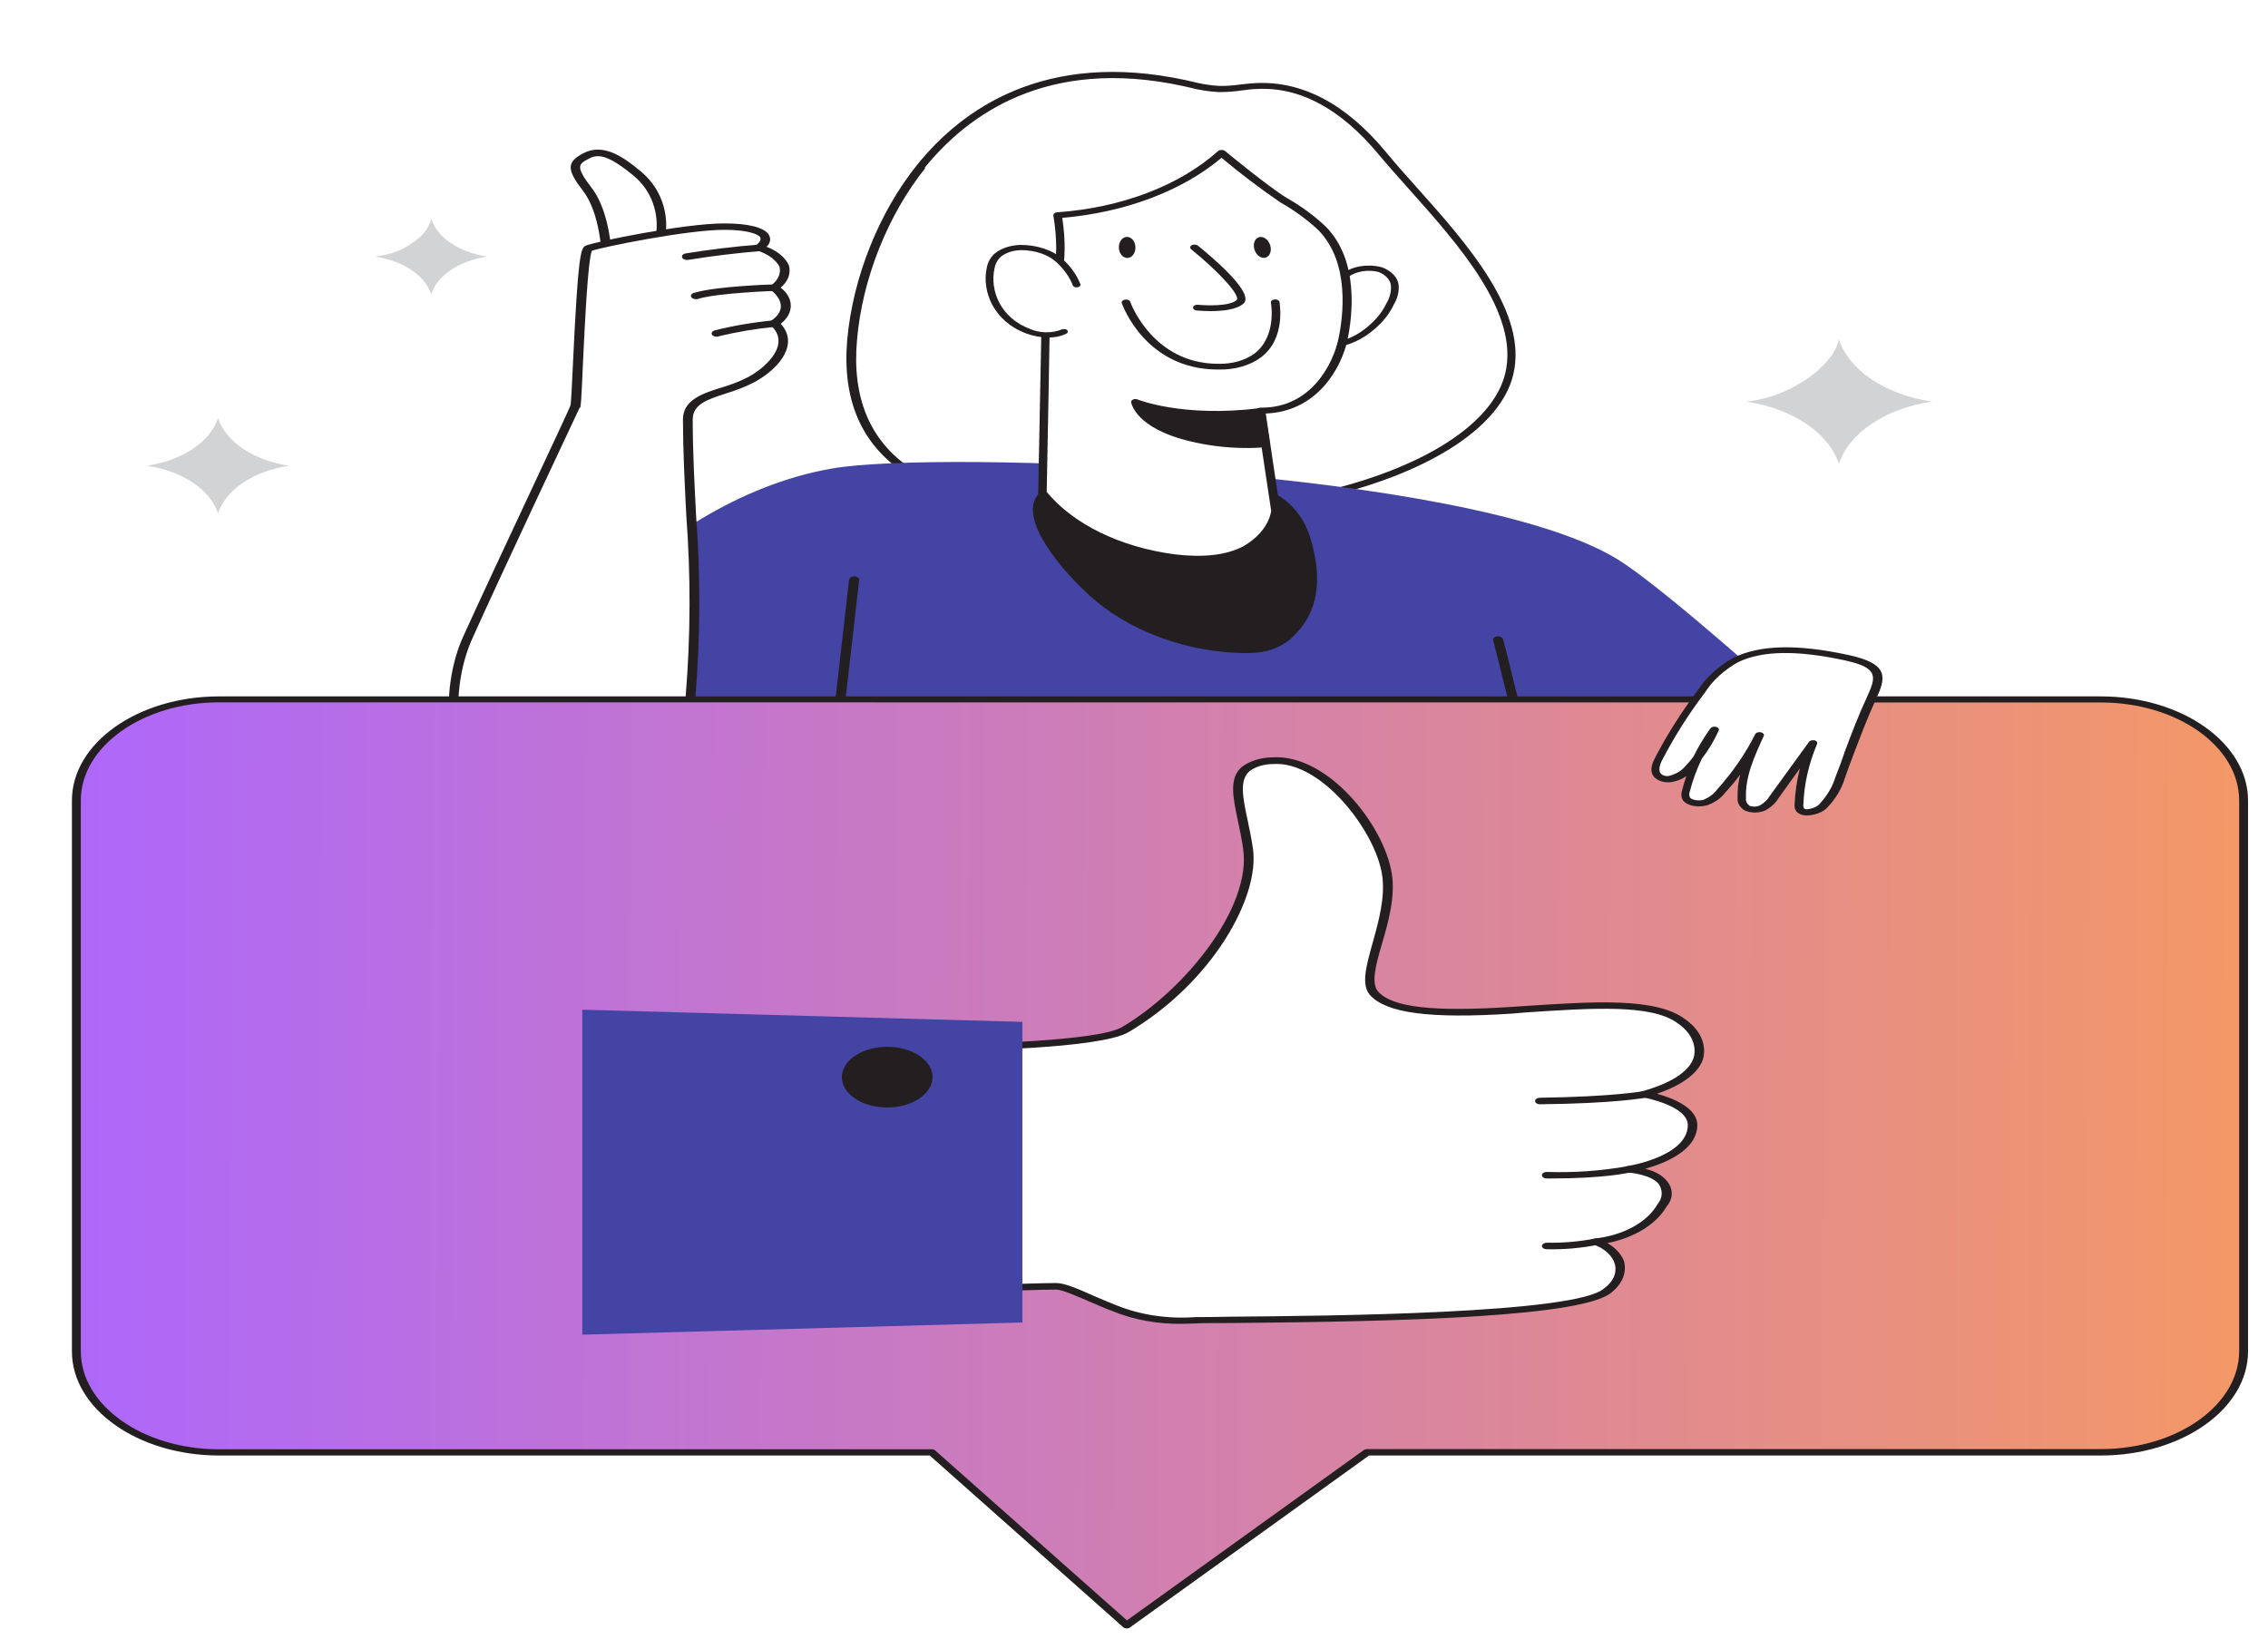 <svg width="473" height="344" viewBox="0 0 473 344" fill="none" xmlns="http://www.w3.org/2000/svg">
<g filter="url(#filter0_d_37_1278)">
<path d="M177.063 19.726C188.049 6.093 205.782 -3.355 232.096 2.316C234.416 2.94 236.849 3.357 239.332 3.557C241.854 3.458 244.366 3.258 246.853 2.957C258.715 2.303 267.48 9.992 273.248 16.944C283.969 29.909 303.557 47.509 299.745 63.091C296.79 75.17 279.811 83.54 262.67 87.767C243.341 92.535 222.474 93.809 202.174 91.461C191.983 90.289 181.445 87.998 174.108 83.05C163.916 76.151 161.878 65.532 162.653 55.784C163.733 44.892 168.115 30.891 177.063 19.726Z" fill="white"/>
<path d="M221.966 93.274C215.277 93.274 208.602 92.891 202.011 92.129C189.15 90.657 179.815 87.848 173.476 83.54C164.568 77.556 160.614 68.285 161.694 55.852C162.856 42.956 168.278 29.337 176.227 19.439C185.542 7.851 202.826 -4.636 232.3 1.717L233.706 2.044C235.498 2.509 237.377 2.807 239.291 2.93C240.757 2.935 242.219 2.835 243.653 2.63C244.631 2.521 245.691 2.398 246.69 2.344C256.453 1.785 265.666 6.611 273.982 16.644C275.898 18.962 278.058 21.416 280.402 24.02C290.818 35.676 303.781 50.181 300.581 63.2C298.033 73.739 283.99 83.145 262.934 88.353C249.825 91.611 235.951 93.278 221.966 93.274ZM178 20.025C170.174 29.773 164.813 43.201 163.733 55.92C162.652 67.945 166.423 76.942 174.902 82.668C181.017 86.758 190.006 89.484 202.46 90.848C222.587 93.165 243.273 91.885 262.425 87.139C282.807 82.082 296.443 73.03 298.91 62.941C301.987 50.386 289.228 36.085 278.976 24.592C276.652 21.988 274.451 19.535 272.514 17.203C264.585 7.66 256.004 3.039 247.016 3.571C246.058 3.571 245.12 3.734 244.142 3.843C242.502 4.087 240.828 4.21 239.148 4.211C237.051 4.088 234.991 3.762 233.033 3.243L231.647 2.93C203.397 -3.164 186.806 8.887 177.797 20.053L178 20.025Z" fill="#231F20"/>
<path d="M447.621 214.674C447.621 214.674 343.67 114.623 322.105 101.522C291.083 82.763 180.977 78.851 158.617 82.709C119.075 89.525 91.558 130.833 91.558 130.833L157.149 143.947C157.292 177.879 162.367 213.474 162.367 213.474L447.621 214.674Z" fill="#4444A5"/>
<path d="M111.37 38.525C111.615 38.062 111.146 29.255 107.518 24.538C103.89 19.821 104.399 19.003 107.334 17.476C110.269 15.949 113.449 17.476 117.974 21.28C122.499 25.083 123.64 30.918 122.519 35.171L111.37 38.525Z" fill="white"/>
<path d="M111.37 39.207C111.217 39.206 111.065 39.181 110.928 39.135C110.79 39.09 110.669 39.024 110.575 38.942C110.481 38.861 110.416 38.767 110.384 38.666C110.352 38.565 110.355 38.461 110.392 38.361C110.535 37.557 110.025 29.282 106.621 24.851C103.217 20.421 103.054 18.826 106.723 16.931C110.922 14.777 115.141 17.817 118.769 20.857C123.62 24.947 124.66 31.027 123.518 35.294C123.486 35.403 123.416 35.506 123.313 35.593C123.21 35.681 123.078 35.751 122.927 35.798L111.798 39.139C111.664 39.18 111.518 39.203 111.37 39.207ZM109.699 17.572C109.062 17.585 108.45 17.744 107.966 18.021C105.643 19.207 104.868 19.616 108.415 24.224C111.431 28.137 112.349 34.681 112.491 37.462L121.663 34.735C122.56 30.795 121.562 25.356 117.24 21.73C113.47 18.608 111.309 17.572 109.699 17.572Z" fill="#231F20"/>
<path d="M105.011 69.812C105.48 69.362 106.152 37.612 107.742 36.848C109.332 36.085 127.962 32.295 136.135 32.295C144.309 32.295 146.326 34.572 143.412 36.698C143.412 36.698 152.951 39.588 146.591 45.055C146.591 45.055 152.033 48.845 146.591 52.499C150.994 56.438 146.591 61.469 141.842 64.168C136.339 67.222 128.492 67.154 128.532 72.552C128.634 91.734 131.203 111.106 129.103 130.274C127.738 142.734 116.874 160.661 97.531 157.621C78.188 154.581 76.863 130.737 82.529 118.086C88.195 105.435 105.011 69.812 105.011 69.812Z" fill="white"/>
<path d="M101.811 158.643C100.287 158.639 98.769 158.52 97.286 158.289C94.579 157.814 92.053 156.961 89.875 155.786C87.697 154.611 85.916 153.141 84.648 151.473C77.148 142.802 77.189 127.588 81.55 117.895C87.176 105.435 103.971 69.935 103.971 69.581C104.114 69.022 104.297 64.959 104.501 60.678C105.52 39.111 106.05 36.766 107.069 36.276C108.761 35.471 127.676 31.6 136.053 31.6C141.047 31.6 144.349 32.431 145.327 33.944C145.58 34.356 145.669 34.805 145.587 35.246C145.505 35.688 145.254 36.108 144.859 36.467C147.076 37.304 148.737 38.673 149.506 40.297C149.754 41.116 149.731 41.962 149.439 42.774C149.147 43.587 148.592 44.347 147.814 45.001C149.175 46.045 149.924 47.384 149.924 48.77C149.924 50.156 149.175 51.495 147.814 52.539C151.524 56.493 148.018 61.564 142.413 64.673C140.573 65.626 138.568 66.427 136.441 67.058C132.527 68.326 129.449 69.335 129.47 72.511C129.47 79.123 129.837 85.885 130.163 92.429C131.11 105.041 131.069 117.678 130.04 130.287C129.062 139.108 123.294 150.927 112.878 156.04C109.705 157.683 105.823 158.596 101.811 158.643ZM105.887 70.03C105.133 71.639 88.929 106.048 83.466 118.277C79.227 127.697 79.166 142.42 86.381 150.777C87.514 152.278 89.11 153.6 91.064 154.658C93.017 155.715 95.284 156.483 97.714 156.912C100.114 157.316 102.621 157.349 105.043 157.009C107.466 156.669 109.741 155.965 111.696 154.949C121.602 150.082 127.105 138.699 128.002 130.192C129.031 117.628 129.072 105.037 128.124 92.47C127.798 85.926 127.452 79.151 127.431 72.511C127.431 68.422 131.508 67.058 135.584 65.804C137.566 65.222 139.435 64.48 141.149 63.596C145.225 61.319 149.893 56.575 145.735 52.867C145.576 52.741 145.488 52.582 145.488 52.417C145.488 52.252 145.576 52.093 145.735 51.967C150.403 48.859 145.918 45.614 145.735 45.478C145.577 45.354 145.49 45.197 145.49 45.035C145.49 44.872 145.577 44.715 145.735 44.592C146.48 44.068 147.033 43.436 147.351 42.745C147.67 42.055 147.744 41.324 147.569 40.611C146.743 39.134 145.081 37.934 142.943 37.271C142.796 37.229 142.666 37.164 142.567 37.081C142.467 36.997 142.4 36.899 142.372 36.794C142.339 36.688 142.343 36.578 142.386 36.474C142.428 36.37 142.507 36.274 142.616 36.194C143.126 35.826 143.921 35.103 143.513 34.462C143.106 33.822 140.823 32.936 136.094 32.936C128.247 32.936 110.718 36.521 108.455 37.298C107.599 39.057 106.947 53.085 106.58 60.692C106.234 68.681 106.152 69.744 105.969 70.071L105.887 70.03Z" fill="#231F20"/>
<path d="M128.41 39.207C128.14 39.234 127.865 39.188 127.645 39.079C127.425 38.971 127.279 38.808 127.238 38.627C127.198 38.447 127.266 38.262 127.429 38.115C127.591 37.968 127.834 37.87 128.104 37.843C133.127 37.029 138.218 36.419 143.351 36.017C143.618 35.993 143.888 36.042 144.102 36.152C144.316 36.262 144.456 36.424 144.492 36.603C144.512 36.692 144.505 36.782 144.471 36.869C144.438 36.956 144.378 37.038 144.297 37.109C144.215 37.181 144.112 37.24 143.995 37.284C143.878 37.328 143.749 37.356 143.616 37.366C138.63 37.781 133.683 38.382 128.797 39.166C128.675 39.2 128.542 39.214 128.41 39.207Z" fill="#231F20"/>
<path d="M130.346 47.4C130.076 47.436 129.795 47.399 129.566 47.297C129.336 47.194 129.177 47.035 129.123 46.855C129.069 46.674 129.125 46.486 129.278 46.333C129.43 46.179 129.668 46.073 129.939 46.037C134.606 44.673 146.061 44.333 146.53 44.319C146.664 44.313 146.798 44.326 146.925 44.355C147.052 44.384 147.169 44.43 147.269 44.489C147.369 44.549 147.451 44.621 147.51 44.702C147.568 44.782 147.602 44.87 147.61 44.96C147.621 45.142 147.525 45.32 147.342 45.455C147.159 45.59 146.904 45.672 146.632 45.682C146.53 45.682 135.075 46.064 130.754 47.291C130.632 47.347 130.493 47.385 130.346 47.4Z" fill="#231F20"/>
<path d="M134.443 55.225C134.239 55.227 134.038 55.188 133.867 55.113C133.696 55.037 133.563 54.929 133.485 54.803C133.389 54.636 133.393 54.451 133.495 54.286C133.598 54.121 133.791 53.989 134.036 53.916C138.046 52.914 142.208 52.21 146.449 51.817C146.716 51.794 146.986 51.842 147.2 51.952C147.414 52.062 147.554 52.224 147.59 52.403C147.61 52.492 147.603 52.583 147.569 52.67C147.536 52.757 147.476 52.838 147.395 52.91C147.313 52.981 147.21 53.04 147.093 53.085C146.976 53.129 146.847 53.157 146.714 53.167C142.657 53.55 138.674 54.221 134.831 55.171C134.709 55.207 134.577 55.226 134.443 55.225Z" fill="#231F20"/>
<path d="M154.174 184.341C154.037 184.334 153.904 184.309 153.781 184.268C153.659 184.227 153.55 184.169 153.461 184.1C153.372 184.03 153.305 183.949 153.263 183.862C153.22 183.775 153.204 183.683 153.216 183.591L162.082 105.885C162.092 105.791 162.13 105.7 162.193 105.617C162.256 105.534 162.343 105.459 162.449 105.399C162.555 105.338 162.678 105.292 162.811 105.263C162.944 105.234 163.084 105.223 163.223 105.23C163.362 105.237 163.497 105.262 163.621 105.305C163.744 105.347 163.854 105.405 163.943 105.477C164.033 105.548 164.1 105.63 164.141 105.719C164.182 105.808 164.195 105.901 164.181 105.994L155.315 183.7C155.305 183.793 155.267 183.883 155.204 183.966C155.14 184.049 155.053 184.122 154.947 184.182C154.84 184.242 154.717 184.287 154.584 184.314C154.451 184.341 154.312 184.351 154.174 184.341Z" fill="#231F20"/>
<path d="M214.282 110.015C221.64 116.136 232.626 120.499 244.468 120.622C246.002 120.678 247.537 120.54 248.993 120.213C250.986 119.643 252.687 118.695 253.885 117.486C259.225 112.578 259.449 105.966 258.104 99.968C257.146 95.755 255.312 91.338 250.542 88.516C244.937 85.204 236.804 84.89 229.324 84.754C221.843 84.618 204.498 83.159 201.726 89.321C199.137 94.951 209.349 105.912 214.282 110.015Z" fill="#231F20"/>
<path d="M244.916 121.221H244.448C233.135 121.099 221.599 117.05 213.588 110.397C208.269 105.98 198.179 94.992 200.849 89.144C203.52 83.295 217.767 83.69 226.246 84.045L229.365 84.14C237.619 84.304 245.487 84.713 251.133 88.053C256.779 91.393 258.185 96.328 258.98 99.873C260.713 107.534 259.245 113.505 254.619 117.827C253.333 119.141 251.487 120.167 249.319 120.772C247.905 121.101 246.413 121.253 244.916 121.221ZM219.296 85.095C212.121 85.095 204.274 85.79 202.582 89.498C200.116 94.828 210.062 105.557 214.974 109.647C222.659 116.027 233.686 119.899 244.468 120.022C245.896 120.072 247.326 119.947 248.687 119.654C250.521 119.121 252.081 118.239 253.171 117.118C257.492 113.137 258.858 107.384 257.248 100.05C256.494 96.683 254.924 91.87 249.992 88.953C245.059 86.035 237.253 85.49 229.344 85.34C228.427 85.34 227.306 85.34 226.205 85.245C224.126 85.176 221.741 85.095 219.296 85.095Z" fill="#231F20"/>
<path d="M261.895 47.005C262.648 45.305 263.925 43.731 265.646 42.383C266.527 41.72 267.692 41.254 268.983 41.049C270.274 40.844 271.628 40.91 272.861 41.238C273.719 41.58 274.438 42.056 274.957 42.627C275.476 43.197 275.778 43.843 275.837 44.51C275.938 45.85 275.604 47.19 274.858 48.436C273.724 50.806 271.761 52.961 269.131 54.721C267.825 55.595 266.265 56.282 264.547 56.739C262.83 57.197 260.991 57.414 259.144 57.379" fill="white"/>
<path d="M259.918 57.911H259.082C258.868 57.897 258.67 57.828 258.529 57.719C258.389 57.61 258.317 57.468 258.328 57.325C258.333 57.252 258.36 57.181 258.407 57.116C258.455 57.051 258.522 56.993 258.604 56.946C258.686 56.899 258.781 56.863 258.885 56.842C258.988 56.82 259.097 56.813 259.205 56.82C260.948 56.86 262.684 56.66 264.307 56.234C265.931 55.807 267.406 55.162 268.642 54.339C271.175 52.64 273.063 50.56 274.145 48.273C274.856 47.101 275.176 45.84 275.083 44.578C275.034 43.998 274.772 43.434 274.32 42.937C273.869 42.44 273.242 42.025 272.494 41.729C271.414 41.456 270.235 41.41 269.114 41.595C267.994 41.78 266.983 42.188 266.216 42.765C264.593 44.071 263.38 45.583 262.649 47.209C262.613 47.276 262.557 47.337 262.485 47.389C262.413 47.442 262.325 47.484 262.229 47.513C262.132 47.542 262.027 47.558 261.921 47.56C261.814 47.561 261.709 47.549 261.61 47.523C261.407 47.473 261.243 47.373 261.151 47.242C261.059 47.112 261.048 46.963 261.12 46.827C261.919 45.051 263.266 43.407 265.075 42.001C266.078 41.259 267.399 40.742 268.858 40.52C270.317 40.298 271.843 40.382 273.228 40.761C274.22 41.138 275.057 41.674 275.662 42.322C276.267 42.969 276.621 43.707 276.693 44.469C276.805 45.866 276.457 47.262 275.674 48.559C274.518 51.036 272.474 53.287 269.722 55.116C267.103 56.847 263.598 57.846 259.918 57.911Z" fill="#231F20"/>
<path d="M247.892 70.644L251.051 91.666C251.051 91.666 249.523 103.622 229.874 101.209C224.103 100.463 218.65 98.871 213.91 96.547C209.169 94.222 205.259 91.224 202.459 87.767L203.193 50.045C203.071 48.504 207.861 43.228 205.598 29.895C212.334 29.435 218.852 28.04 224.738 25.801C230.623 23.562 235.746 20.527 239.78 16.89C239.78 16.89 248.891 24.415 252.723 26.746C255.798 28.468 258.537 30.442 260.876 32.622C266.991 38.757 266.726 48.763 265.258 55.798C263.831 61.578 258.817 70.794 247.892 70.644Z" fill="white"/>
<path d="M234.787 102.19C233.084 102.183 231.385 102.073 229.711 101.863C223.778 101.089 218.175 99.447 213.302 97.054C208.428 94.662 204.406 91.579 201.522 88.026C201.493 87.936 201.493 87.843 201.522 87.753C201.522 87.753 202.256 50.276 202.256 50.045C202.341 49.371 202.553 48.706 202.888 48.068C204.03 45.45 206.373 39.997 204.682 29.964C204.669 29.883 204.68 29.802 204.715 29.725C204.75 29.648 204.808 29.576 204.886 29.514C204.955 29.447 205.046 29.392 205.152 29.352C205.258 29.311 205.376 29.288 205.497 29.282C212.09 28.818 218.468 27.448 224.231 25.257C229.994 23.065 235.017 20.101 238.986 16.549C239.069 16.469 239.178 16.403 239.305 16.356C239.433 16.309 239.574 16.282 239.719 16.276C239.866 16.273 240.013 16.291 240.147 16.332C240.281 16.372 240.4 16.432 240.494 16.508C240.494 16.508 249.605 24.02 253.355 26.283C256.44 28.045 259.179 30.06 261.508 32.281C268.561 39.425 267.012 51.135 266.033 55.839C264.851 61.469 259.918 70.835 248.973 71.257L252.01 91.611C251.522 94.88 249.136 97.89 245.365 99.995C242.31 101.504 238.582 102.277 234.787 102.19ZM203.296 87.617C206.065 90.962 209.896 93.861 214.519 96.11C219.143 98.359 224.447 99.904 230.058 100.636C235.928 101.345 240.677 100.8 244.183 99.014C247.484 97.134 249.602 94.49 250.114 91.611L246.975 70.712C246.964 70.623 246.98 70.534 247.022 70.45C247.064 70.365 247.132 70.288 247.22 70.221C247.31 70.16 247.418 70.111 247.537 70.079C247.657 70.046 247.784 70.029 247.913 70.03H248.158C258.349 70.03 263.017 61.019 264.138 55.661C265.116 51.094 266.624 39.766 259.918 32.977C257.645 30.837 254.981 28.895 251.99 27.196C247.683 24.241 243.601 21.142 239.76 17.912C231.556 24.83 219.632 29.326 206.537 30.441C208.065 40.325 205.721 45.764 204.498 48.409C204.231 48.931 204.047 49.47 203.948 50.017C203.948 50.017 204.029 50.058 203.296 87.617Z" fill="#231F20"/>
<path d="M248.973 77.556C243.812 78.16 238.501 77.782 233.645 76.465C222.455 73.834 221.803 68.722 221.803 68.722C221.803 68.722 231.219 72.675 247.892 70.603L248.973 77.556Z" fill="#231F20"/>
<path d="M244.427 78.442C240.644 78.399 236.898 77.938 233.339 77.079C221.742 74.352 220.947 69.049 220.906 68.899C220.89 68.786 220.921 68.673 220.997 68.572C221.073 68.47 221.191 68.386 221.336 68.327C221.481 68.269 221.647 68.239 221.817 68.241C221.986 68.243 222.151 68.278 222.292 68.34C222.292 68.34 231.648 72.144 247.729 70.139C247.979 70.111 248.236 70.15 248.443 70.249C248.544 70.297 248.628 70.36 248.688 70.433C248.748 70.507 248.782 70.588 248.789 70.671L249.849 77.487C249.893 77.601 249.887 77.72 249.833 77.831C249.779 77.942 249.678 78.04 249.544 78.115C249.456 78.168 249.353 78.21 249.241 78.236C249.129 78.261 249.01 78.271 248.891 78.265C247.415 78.419 245.92 78.479 244.427 78.442ZM223.169 69.908C224.065 71.475 226.634 74.216 233.951 75.933C238.423 77.075 243.249 77.454 247.994 77.038L247.118 71.353C234.848 72.73 226.634 71.012 223.169 69.908Z" fill="#231F20"/>
<path d="M234.155 36.617C234.155 36.617 245.773 46.037 243.632 47.959C241.492 49.881 234.603 49.159 234.603 49.159" fill="white"/>
<path d="M237.477 49.895C236.468 49.894 235.46 49.848 234.46 49.758C234.249 49.715 234.069 49.622 233.952 49.496C233.835 49.371 233.79 49.222 233.824 49.076C233.859 48.93 233.971 48.797 234.141 48.702C234.31 48.607 234.525 48.556 234.746 48.559C236.519 48.75 241.431 48.927 242.899 47.591C243.816 46.773 239.393 41.824 233.421 36.998C233.346 36.937 233.289 36.867 233.255 36.792C233.22 36.716 233.208 36.637 233.22 36.559C233.231 36.48 233.266 36.404 233.321 36.334C233.376 36.265 233.452 36.203 233.543 36.153C233.732 36.054 233.971 36.008 234.209 36.023C234.448 36.038 234.669 36.114 234.827 36.235C238.455 39.179 246.649 46.241 244.346 48.313C242.899 49.622 239.821 49.895 237.477 49.895Z" fill="#231F20"/>
<path d="M248.698 38.78C249.647 38.695 250.221 37.652 249.98 36.451C249.74 35.249 248.776 34.344 247.828 34.429C246.88 34.514 246.306 35.556 246.546 36.758C246.786 37.959 247.75 38.865 248.698 38.78Z" fill="#231F20"/>
<path d="M220.113 38.807C221.069 38.799 221.828 37.81 221.807 36.598C221.785 35.386 220.993 34.41 220.036 34.417C219.079 34.425 218.321 35.413 218.342 36.625C218.363 37.838 219.156 38.814 220.113 38.807Z" fill="#231F20"/>
<path d="M209.533 44.401C208.831 42.601 207.635 40.905 206.006 39.398C205.07 38.542 203.841 37.849 202.423 37.374C201.005 36.9 199.439 36.659 197.853 36.671C196.873 36.697 195.914 36.87 195.049 37.18C194.184 37.489 193.436 37.926 192.86 38.457C192.172 39.222 191.74 40.078 191.596 40.965C190.556 45.641 192.9 51.735 199.484 54.148C200.595 54.615 201.881 54.863 203.194 54.863C204.506 54.863 205.792 54.615 206.903 54.148" fill="white"/>
<path d="M203.642 55.402C202.05 55.378 200.491 55.097 199.096 54.584C192.207 52.049 189.72 45.764 190.801 40.843C190.955 39.876 191.428 38.945 192.187 38.116C192.829 37.515 193.668 37.02 194.639 36.668C195.61 36.316 196.688 36.117 197.792 36.085C199.515 36.077 201.216 36.343 202.755 36.862C204.293 37.382 205.624 38.138 206.638 39.07C208.336 40.628 209.581 42.385 210.307 44.251C210.364 44.388 210.338 44.535 210.235 44.66C210.132 44.785 209.96 44.878 209.756 44.919C209.656 44.942 209.55 44.951 209.444 44.945C209.339 44.94 209.236 44.92 209.142 44.886C209.049 44.853 208.966 44.807 208.9 44.752C208.834 44.697 208.785 44.633 208.758 44.564C208.084 42.83 206.937 41.194 205.374 39.738C204.528 38.94 203.406 38.29 202.103 37.844C200.801 37.398 199.357 37.168 197.894 37.175C197.04 37.197 196.205 37.346 195.45 37.613C194.695 37.88 194.039 38.257 193.532 38.716C192.908 39.414 192.525 40.196 192.411 41.006C191.392 45.546 193.634 51.34 199.871 53.63C200.832 54.058 201.954 54.296 203.109 54.315C204.263 54.334 205.402 54.135 206.393 53.739C206.566 53.654 206.78 53.617 206.992 53.635C207.205 53.652 207.399 53.724 207.535 53.835C207.667 53.949 207.726 54.093 207.699 54.236C207.672 54.379 207.562 54.509 207.392 54.598C206.309 55.136 204.99 55.418 203.642 55.402Z" fill="#231F20"/>
<path d="M318.437 205.704C318.188 205.703 317.948 205.644 317.758 205.537C317.568 205.43 317.44 205.281 317.397 205.118C310.406 175.93 297.014 120.294 296.403 118.604C296.335 118.423 296.375 118.232 296.517 118.071C296.658 117.91 296.888 117.793 297.157 117.745C297.43 117.703 297.716 117.734 297.956 117.831C298.195 117.927 298.369 118.082 298.441 118.263C299.236 120.431 318.64 201.423 319.476 204.886C319.517 205.07 319.448 205.258 319.284 205.408C319.12 205.559 318.874 205.66 318.6 205.69L318.437 205.704Z" fill="#231F20"/>
<path d="M423.121 130.873H30.696C14.248 130.873 0.917 140.335 0.917 151.977V266.888C0.917 278.544 14.248 287.978 30.696 287.978H179.305L220.07 324.063L270.211 287.978H423.223C439.672 287.978 453.022 278.544 453.022 266.888V151.977C452.92 140.335 439.57 130.873 423.121 130.873Z" fill="url(#paint0_linear_37_1278)"/>
<path d="M219.968 324.691C219.834 324.682 219.704 324.656 219.585 324.614C219.466 324.572 219.361 324.515 219.275 324.445L178.897 288.605H30.696C13.758 288.605 0 278.857 0 266.888V151.977C0 140.007 13.758 130.26 30.696 130.26H423.121C440.059 130.26 453.837 140.007 453.837 151.977V266.888C453.837 278.857 440.059 288.605 423.121 288.605H270.517L220.641 324.486C220.557 324.55 220.454 324.602 220.338 324.637C220.222 324.672 220.096 324.69 219.968 324.691ZM30.696 131.501C14.798 131.501 1.855 140.689 1.855 151.95V266.86C1.855 278.148 14.798 287.31 30.696 287.31H179.305C179.448 287.307 179.59 287.329 179.718 287.371C179.845 287.414 179.956 287.477 180.039 287.555L220.029 323L269.437 287.46C269.522 287.398 269.627 287.349 269.743 287.316C269.859 287.283 269.983 287.267 270.109 287.269H423.121C439.04 287.269 451.983 278.08 451.983 266.82V151.977C451.983 140.689 439.04 131.528 423.121 131.528L30.696 131.501Z" fill="#231F20"/>
<path d="M338.044 219.827C337.84 226.93 324.673 228.92 324.673 228.92C324.673 228.92 335.822 229.684 331.685 236.473C330.553 238.41 328.694 240.12 326.288 241.438C323.882 242.756 321.01 243.638 317.947 243.998C317.947 243.998 327.302 247.543 320.515 254.073C313.728 260.603 245.772 260.153 234.501 260.412C228.574 260.843 222.6 259.957 217.502 257.89C213.874 256.527 207.575 253.309 205.272 253.309C198.892 253.309 173.047 254.455 173.047 254.455L179.162 203.509C179.162 203.509 213.384 203.509 219.683 199.746C236.233 189.931 246.771 172.331 245.263 162.011C243.754 151.691 239.474 144.411 250.379 143.661C261.283 142.911 272.799 157.744 274.226 167.3C275.653 176.857 268.213 188.431 271.597 192.207C274.98 195.984 284.744 196.733 300.132 195.725C315.521 194.716 329.626 193.475 335.68 198.083C341.733 202.691 341.407 209.494 327.853 213.27C327.934 213.27 338.187 215.056 338.044 219.827Z" fill="white"/>
<path d="M231.668 261.135C226.508 261.225 221.422 260.306 217.033 258.49C215.708 258.013 214.118 257.317 212.406 256.581C209.899 255.491 206.475 253.991 205.293 253.991C199.015 253.991 173.394 255.123 173.129 255.136C172.983 255.14 172.837 255.124 172.7 255.089C172.563 255.053 172.439 255 172.334 254.932C172.234 254.861 172.158 254.777 172.109 254.686C172.06 254.594 172.039 254.497 172.049 254.4L178.163 203.454C178.184 203.283 178.3 203.123 178.489 203.007C178.678 202.891 178.926 202.827 179.183 202.827C188.599 202.827 214.098 202.159 219.03 199.228C232.381 191.321 246.037 174.117 244.264 162.079C243.979 160.048 243.571 158.18 243.204 156.367C242.124 151.295 241.268 147.301 243.999 144.97C244.786 144.364 245.752 143.875 246.836 143.532C247.92 143.19 249.099 143.001 250.297 142.979C261.854 142.175 273.656 157.076 275.266 167.232C276.02 172.031 274.573 177.239 273.228 181.819C271.882 186.4 270.904 190.149 272.433 191.853C275.368 195.111 283.867 196.093 300.031 195.043L302.701 194.866C317.56 193.884 330.401 193.039 336.434 197.592C338.009 198.692 339.168 200.029 339.814 201.49C340.459 202.951 340.572 204.494 340.143 205.99C339.43 208.062 337.147 210.884 330.564 213.147C333.825 214.047 339.083 216.078 338.982 219.8C338.839 224.994 332.235 227.639 328.097 228.798C329.242 229.055 330.286 229.479 331.155 230.039C332.025 230.6 332.697 231.282 333.124 232.037C333.552 232.792 333.723 233.602 333.625 234.406C333.528 235.211 333.164 235.992 332.561 236.691C331.506 238.503 329.846 240.129 327.709 241.448C325.573 242.766 323.014 243.741 320.23 244.298C321.933 245.291 323.142 246.609 323.695 248.074C323.989 249.187 323.927 250.328 323.513 251.424C323.098 252.519 322.34 253.543 321.29 254.427C315.868 259.662 278.099 260.671 241.798 260.971C238.475 260.971 235.907 260.971 234.378 261.053L231.668 261.135ZM205.293 252.628C206.944 252.628 209.512 253.691 213.446 255.45C215.097 256.159 216.666 256.813 217.889 257.29C222.829 259.304 228.629 260.162 234.378 259.73C235.907 259.73 238.455 259.73 241.838 259.649C261.589 259.485 314.054 259.049 319.598 253.691C320.501 253.039 321.169 252.257 321.552 251.405C321.934 250.554 322.02 249.655 321.804 248.778C321.588 247.9 321.074 247.068 320.303 246.343C319.533 245.619 318.524 245.022 317.356 244.598C317.168 244.526 317.019 244.416 316.931 244.283C316.843 244.151 316.821 244.003 316.867 243.862C316.906 243.721 317.013 243.593 317.171 243.497C317.329 243.401 317.53 243.343 317.743 243.33C320.632 242.99 323.34 242.157 325.605 240.91C327.869 239.663 329.612 238.045 330.665 236.214C331.212 235.554 331.516 234.817 331.551 234.063C331.587 233.309 331.353 232.56 330.869 231.879C329.116 229.916 324.591 229.575 324.53 229.575C324.29 229.558 324.067 229.484 323.903 229.367C323.738 229.249 323.642 229.095 323.634 228.934C323.621 228.774 323.691 228.617 323.832 228.487C323.973 228.358 324.177 228.266 324.408 228.225C324.551 228.225 336.821 226.262 337.004 219.786C337.127 215.615 327.751 213.924 327.669 213.897C327.456 213.868 327.264 213.793 327.12 213.684C326.977 213.575 326.891 213.437 326.874 213.292C326.858 213.147 326.913 213.003 327.031 212.881C327.149 212.759 327.323 212.666 327.527 212.616C333.539 210.939 337.229 208.526 338.207 205.69C338.563 204.406 338.455 203.085 337.891 201.835C337.327 200.585 336.324 199.443 334.966 198.506C329.626 194.416 317.274 195.247 302.966 196.202L300.296 196.433C283.256 197.538 274.145 196.352 270.741 192.575C268.825 190.435 269.905 186.536 271.291 181.601C272.535 177.102 273.961 172.058 273.228 167.396C271.78 158.234 260.529 143.675 250.501 144.37C249.577 144.374 248.665 144.508 247.823 144.761C246.981 145.015 246.227 145.383 245.609 145.842C243.408 147.71 244.203 151.459 245.222 156.203C245.589 157.948 245.996 159.925 246.302 161.97C247.79 172.181 237.742 189.999 220.396 200.278C214.404 203.836 185.746 204.191 180.12 204.218L174.168 253.691C179.366 253.5 199.647 252.628 205.293 252.628Z" fill="#231F20"/>
<path d="M306.166 215.342C305.896 215.342 305.637 215.27 305.446 215.142C305.255 215.015 305.147 214.841 305.147 214.66C305.147 214.48 305.255 214.306 305.446 214.178C305.637 214.051 305.896 213.979 306.166 213.979C321.637 213.761 327.609 212.616 327.67 212.616C327.94 212.563 328.231 212.585 328.477 212.675C328.724 212.766 328.906 212.919 328.985 213.1C329.063 213.28 329.031 213.475 328.895 213.639C328.759 213.804 328.531 213.926 328.261 213.979C327.996 213.979 322.024 215.179 306.207 215.342H306.166Z" fill="#231F20"/>
<path d="M308.755 230.815H307.593C307.323 230.815 307.063 230.744 306.872 230.616C306.681 230.488 306.574 230.314 306.574 230.134C306.574 229.953 306.681 229.78 306.872 229.652C307.063 229.524 307.323 229.452 307.593 229.452C313.221 229.64 318.859 229.245 324.307 228.28C324.561 228.223 324.838 228.236 325.078 228.315C325.318 228.394 325.503 228.533 325.591 228.702C325.639 228.785 325.661 228.874 325.656 228.963C325.651 229.052 325.619 229.139 325.562 229.22C325.504 229.3 325.423 229.372 325.323 229.431C325.223 229.489 325.106 229.534 324.979 229.561C324.755 229.616 319.659 230.815 308.755 230.815Z" fill="#231F20"/>
<path d="M307.593 245.58C307.323 245.58 307.063 245.508 306.872 245.38C306.681 245.252 306.574 245.079 306.574 244.898C306.579 244.718 306.688 244.547 306.878 244.42C307.068 244.293 307.324 244.22 307.593 244.216C310.969 244.285 314.34 243.995 317.58 243.357C317.834 243.294 318.116 243.301 318.362 243.376C318.609 243.452 318.8 243.59 318.895 243.76C318.99 243.93 318.979 244.118 318.867 244.283C318.754 244.448 318.548 244.576 318.294 244.639C314.827 245.338 311.212 245.656 307.593 245.58Z" fill="#231F20"/>
<path d="M198.22 260.862L106.438 263.398V195.615L198.22 198.151V260.862Z" fill="#4444A5"/>
<path d="M170.051 215.424C174.779 215.424 178.612 212.86 178.612 209.698C178.612 206.536 174.779 203.972 170.051 203.972C165.323 203.972 161.49 206.536 161.49 209.698C161.49 212.86 165.323 215.424 170.051 215.424Z" fill="#231F20"/>
<path d="M170.052 216.01C168.179 216.013 166.348 215.644 164.79 214.95C163.231 214.256 162.016 213.268 161.298 212.112C160.579 210.955 160.39 209.682 160.754 208.454C161.119 207.226 162.02 206.097 163.344 205.212C164.668 204.326 166.355 203.723 168.191 203.48C170.028 203.236 171.931 203.363 173.66 203.843C175.389 204.324 176.866 205.136 177.903 206.179C178.941 207.221 179.493 208.446 179.489 209.698C179.483 211.371 178.487 212.974 176.719 214.157C174.95 215.34 172.553 216.007 170.052 216.01ZM170.052 204.572C168.535 204.57 167.051 204.868 165.788 205.429C164.525 205.991 163.54 206.791 162.957 207.727C162.373 208.663 162.219 209.695 162.512 210.69C162.806 211.685 163.534 212.6 164.605 213.318C165.676 214.036 167.041 214.526 168.529 214.725C170.016 214.923 171.558 214.823 172.959 214.435C174.361 214.048 175.559 213.391 176.402 212.547C177.245 211.704 177.695 210.713 177.695 209.698C177.674 208.349 176.86 207.06 175.43 206.109C174 205.157 172.068 204.62 170.052 204.613V204.572Z" fill="#231F20"/>
<path d="M368.496 55.77C369.541 58.953 371.928 61.868 375.374 64.171C378.821 66.473 383.182 68.067 387.941 68.763C383.185 69.46 378.829 71.055 375.386 73.358C371.944 75.66 369.56 78.574 368.516 81.755C367.473 78.574 365.088 75.66 361.646 73.358C358.203 71.055 353.847 69.46 349.092 68.763C349.092 68.763 355.206 68.517 361.647 64.168C368.088 59.819 368.496 55.77 368.496 55.77Z" fill="#D1D3D4"/>
<path d="M30.471 72.212C31.272 74.644 33.096 76.872 35.729 78.633C38.362 80.394 41.694 81.615 45.33 82.15C41.69 82.68 38.355 83.899 35.721 85.661C33.087 87.423 31.265 89.654 30.471 92.088C29.678 89.654 27.856 87.423 25.222 85.661C22.588 83.899 19.252 82.68 15.613 82.15C19.249 81.615 22.581 80.394 25.214 78.633C27.847 76.872 29.671 74.644 30.471 72.212Z" fill="#D1D3D4"/>
<path d="M74.927 30.673C75.555 32.593 76.992 34.354 79.069 35.745C81.146 37.137 83.776 38.102 86.647 38.525C83.774 38.941 81.141 39.902 79.063 41.292C76.985 42.682 75.549 44.443 74.927 46.364C74.295 44.446 72.856 42.688 70.779 41.299C68.703 39.91 66.075 38.947 63.207 38.525C66.118 38.218 68.786 37.257 70.769 35.798C72.994 34.46 74.462 32.65 74.927 30.673Z" fill="#D1D3D4"/>
<path d="M239.026 62.083C223.963 62.083 219.153 48.791 218.949 48.218C218.9 48.061 218.946 47.897 219.075 47.762C219.205 47.627 219.408 47.531 219.642 47.495C219.757 47.477 219.877 47.474 219.993 47.487C220.11 47.5 220.222 47.528 220.322 47.57C220.423 47.612 220.51 47.666 220.578 47.731C220.647 47.795 220.696 47.868 220.722 47.945C220.722 48.068 225.39 60.883 239.067 60.883C240.485 60.919 241.898 60.747 243.204 60.377C244.511 60.007 245.68 59.449 246.629 58.742C251.337 55.157 250.073 48.204 250.053 48.136C250.036 48.057 250.042 47.977 250.072 47.9C250.102 47.822 250.154 47.75 250.226 47.687C250.298 47.623 250.389 47.57 250.492 47.53C250.595 47.49 250.709 47.465 250.827 47.455C251.064 47.438 251.3 47.483 251.49 47.579C251.679 47.675 251.806 47.816 251.846 47.973C251.846 48.286 253.253 55.539 247.994 59.533C246.875 60.376 245.49 61.042 243.939 61.483C242.388 61.924 240.71 62.129 239.026 62.083Z" fill="#231F20"/>
<path d="M370.187 122.203C362.523 120.54 353.433 119.476 346.972 122.721C343.951 124.453 341.566 126.627 340.001 129.074C336.472 133.733 333.421 138.548 330.869 143.484C330.217 144.847 329.769 146.483 331.44 147.246C333.478 148.187 336.026 146.687 337.31 145.283C339.633 142.775 341.443 140.07 342.691 137.24C339.786 141.276 337.728 145.561 336.576 149.973C336.326 150.505 336.326 151.076 336.576 151.609C336.976 152.064 337.629 152.396 338.392 152.531C339.156 152.666 339.968 152.595 340.653 152.331C342.042 151.808 343.175 151.027 343.914 150.082C347.274 146.36 350.008 142.4 352.067 138.276C350.029 142.57 347.991 146.974 348.276 151.473C348.229 151.851 348.3 152.233 348.486 152.592C348.672 152.951 348.969 153.28 349.356 153.558C349.893 153.789 350.528 153.897 351.164 153.865C351.8 153.833 352.403 153.663 352.882 153.381C353.785 152.796 354.481 152.083 354.921 151.295L363.074 140.048C361.312 144.232 360.333 148.546 360.159 152.89C360.096 153.253 360.181 153.62 360.404 153.954C361.3 155.085 363.971 154.308 365.092 153.272C366.826 151.472 368.036 149.47 368.659 147.369C370.839 141.916 372.735 136.258 375.242 130.819C377.321 126.347 378.096 123.921 370.187 122.203Z" fill="white"/>
<path d="M361.871 155.099H361.647C361.222 155.082 360.81 154.991 360.453 154.835C360.096 154.68 359.805 154.466 359.609 154.213C359.331 153.784 359.212 153.316 359.262 152.849C359.371 150.308 359.746 147.776 360.383 145.27L355.879 151.541C355.359 152.425 354.543 153.218 353.494 153.858C352.854 154.234 352.043 154.454 351.192 154.484C350.342 154.513 349.501 154.351 348.806 154.022C348.31 153.69 347.925 153.29 347.679 152.851C347.433 152.411 347.331 151.941 347.379 151.473C347.327 149.824 347.511 148.176 347.93 146.551C346.951 147.914 345.891 149.141 344.75 150.382C343.977 151.435 342.758 152.312 341.244 152.904C340.718 153.076 340.145 153.175 339.561 153.196C338.976 153.217 338.391 153.159 337.84 153.027C337.426 152.93 337.045 152.779 336.719 152.583C336.393 152.386 336.13 152.148 335.945 151.882C335.604 151.242 335.554 150.549 335.802 149.891C336.047 148.882 336.352 147.874 336.699 146.878C335.875 147.486 334.806 147.922 333.621 148.133C333.167 148.203 332.696 148.207 332.239 148.146C331.782 148.085 331.35 147.96 330.971 147.778C329.789 147.233 328.668 146.006 330.054 143.293C332.609 138.333 335.667 133.496 339.206 128.815C340.839 126.277 343.321 124.024 346.462 122.23C351.945 119.504 359.792 119.299 370.513 121.63C379.176 123.512 378.3 126.416 376.18 130.996C374.508 134.595 373.102 138.344 371.736 141.902C371.023 143.756 370.33 145.61 369.698 147.451C369.04 149.623 367.782 151.694 365.988 153.558C365.52 154.006 364.906 154.377 364.193 154.644C363.48 154.911 362.687 155.066 361.871 155.099ZM363.074 139.408C363.182 139.395 363.292 139.395 363.4 139.408C363.617 139.463 363.796 139.57 363.901 139.709C364.007 139.847 364.031 140.007 363.971 140.157C362.221 144.286 361.256 148.546 361.097 152.836C361.046 153.089 361.088 153.346 361.219 153.586C361.269 153.655 361.347 153.714 361.444 153.755C361.542 153.796 361.654 153.817 361.769 153.817C362.276 153.783 362.766 153.678 363.209 153.509C363.651 153.339 364.036 153.11 364.338 152.836C365.992 151.098 367.153 149.171 367.762 147.151C368.496 145.311 369.189 143.456 369.8 141.616C371.166 137.976 372.592 134.2 374.284 130.574C376.322 126.157 376.873 124.302 369.8 122.762C359.731 120.567 352.414 120.703 347.379 123.171C344.471 124.851 342.176 126.954 340.673 129.319C337.162 133.95 334.131 138.738 331.603 143.647C331.155 144.533 330.584 146.115 331.827 146.701C332.004 146.783 332.204 146.838 332.415 146.864C332.626 146.89 332.842 146.886 333.05 146.851C334.478 146.497 335.665 145.809 336.393 144.915C337.045 144.22 337.657 143.552 338.207 142.761C339.192 140.769 340.363 138.82 341.713 136.926C341.818 136.786 341.997 136.677 342.215 136.619C342.433 136.562 342.675 136.559 342.895 136.613C343.113 136.671 343.29 136.782 343.392 136.923C343.494 137.064 343.513 137.226 343.445 137.376C342.55 139.399 341.376 141.361 339.94 143.238C338.857 145.467 338.019 147.745 337.433 150.055C337.258 150.474 337.258 150.917 337.433 151.336C337.606 151.563 337.907 151.734 338.268 151.813C338.591 151.905 338.937 151.952 339.287 151.952C339.638 151.952 339.984 151.905 340.306 151.813C341.485 151.316 342.432 150.608 343.038 149.768C346.351 146.082 349.051 142.164 351.089 138.085C351.184 137.945 351.353 137.833 351.563 137.771C351.774 137.709 352.011 137.7 352.23 137.747C352.449 137.795 352.634 137.894 352.751 138.027C352.867 138.159 352.907 138.316 352.862 138.467C350.926 142.679 348.928 147.028 349.132 151.459C349.085 151.748 349.126 152.041 349.252 152.32C349.378 152.599 349.587 152.858 349.866 153.081C350.236 153.218 350.66 153.274 351.08 153.242C351.5 153.211 351.895 153.092 352.21 152.904C353.029 152.379 353.669 151.742 354.085 151.036L362.238 139.803C362.3 139.688 362.414 139.588 362.563 139.518C362.713 139.447 362.891 139.409 363.074 139.408Z" fill="#231F20"/>
</g>
<defs>
<filter id="filter0_d_37_1278" x="0" y="0" width="472.837" height="343.691" filterUnits="userSpaceOnUse" color-interpolation-filters="sRGB">
<feFlood flood-opacity="0" result="BackgroundImageFix"/>
<feColorMatrix in="SourceAlpha" type="matrix" values="0 0 0 0 0 0 0 0 0 0 0 0 0 0 0 0 0 0 127 0" result="hardAlpha"/>
<feOffset dx="15" dy="15"/>
<feGaussianBlur stdDeviation="2"/>
<feComposite in2="hardAlpha" operator="out"/>
<feColorMatrix type="matrix" values="0 0 0 0 0 0 0 0 0 0 0 0 0 0 0 0 0 0 0.25 0"/>
<feBlend mode="normal" in2="BackgroundImageFix" result="effect1_dropShadow_37_1278"/>
<feBlend mode="normal" in="SourceGraphic" in2="effect1_dropShadow_37_1278" result="shape"/>
</filter>
<linearGradient id="paint0_linear_37_1278" x1="1" y1="196" x2="453" y2="198" gradientUnits="userSpaceOnUse">
<stop stop-color="#AE67FA"/>
<stop offset="1" stop-color="#F49867"/>
</linearGradient>
</defs>
</svg>
